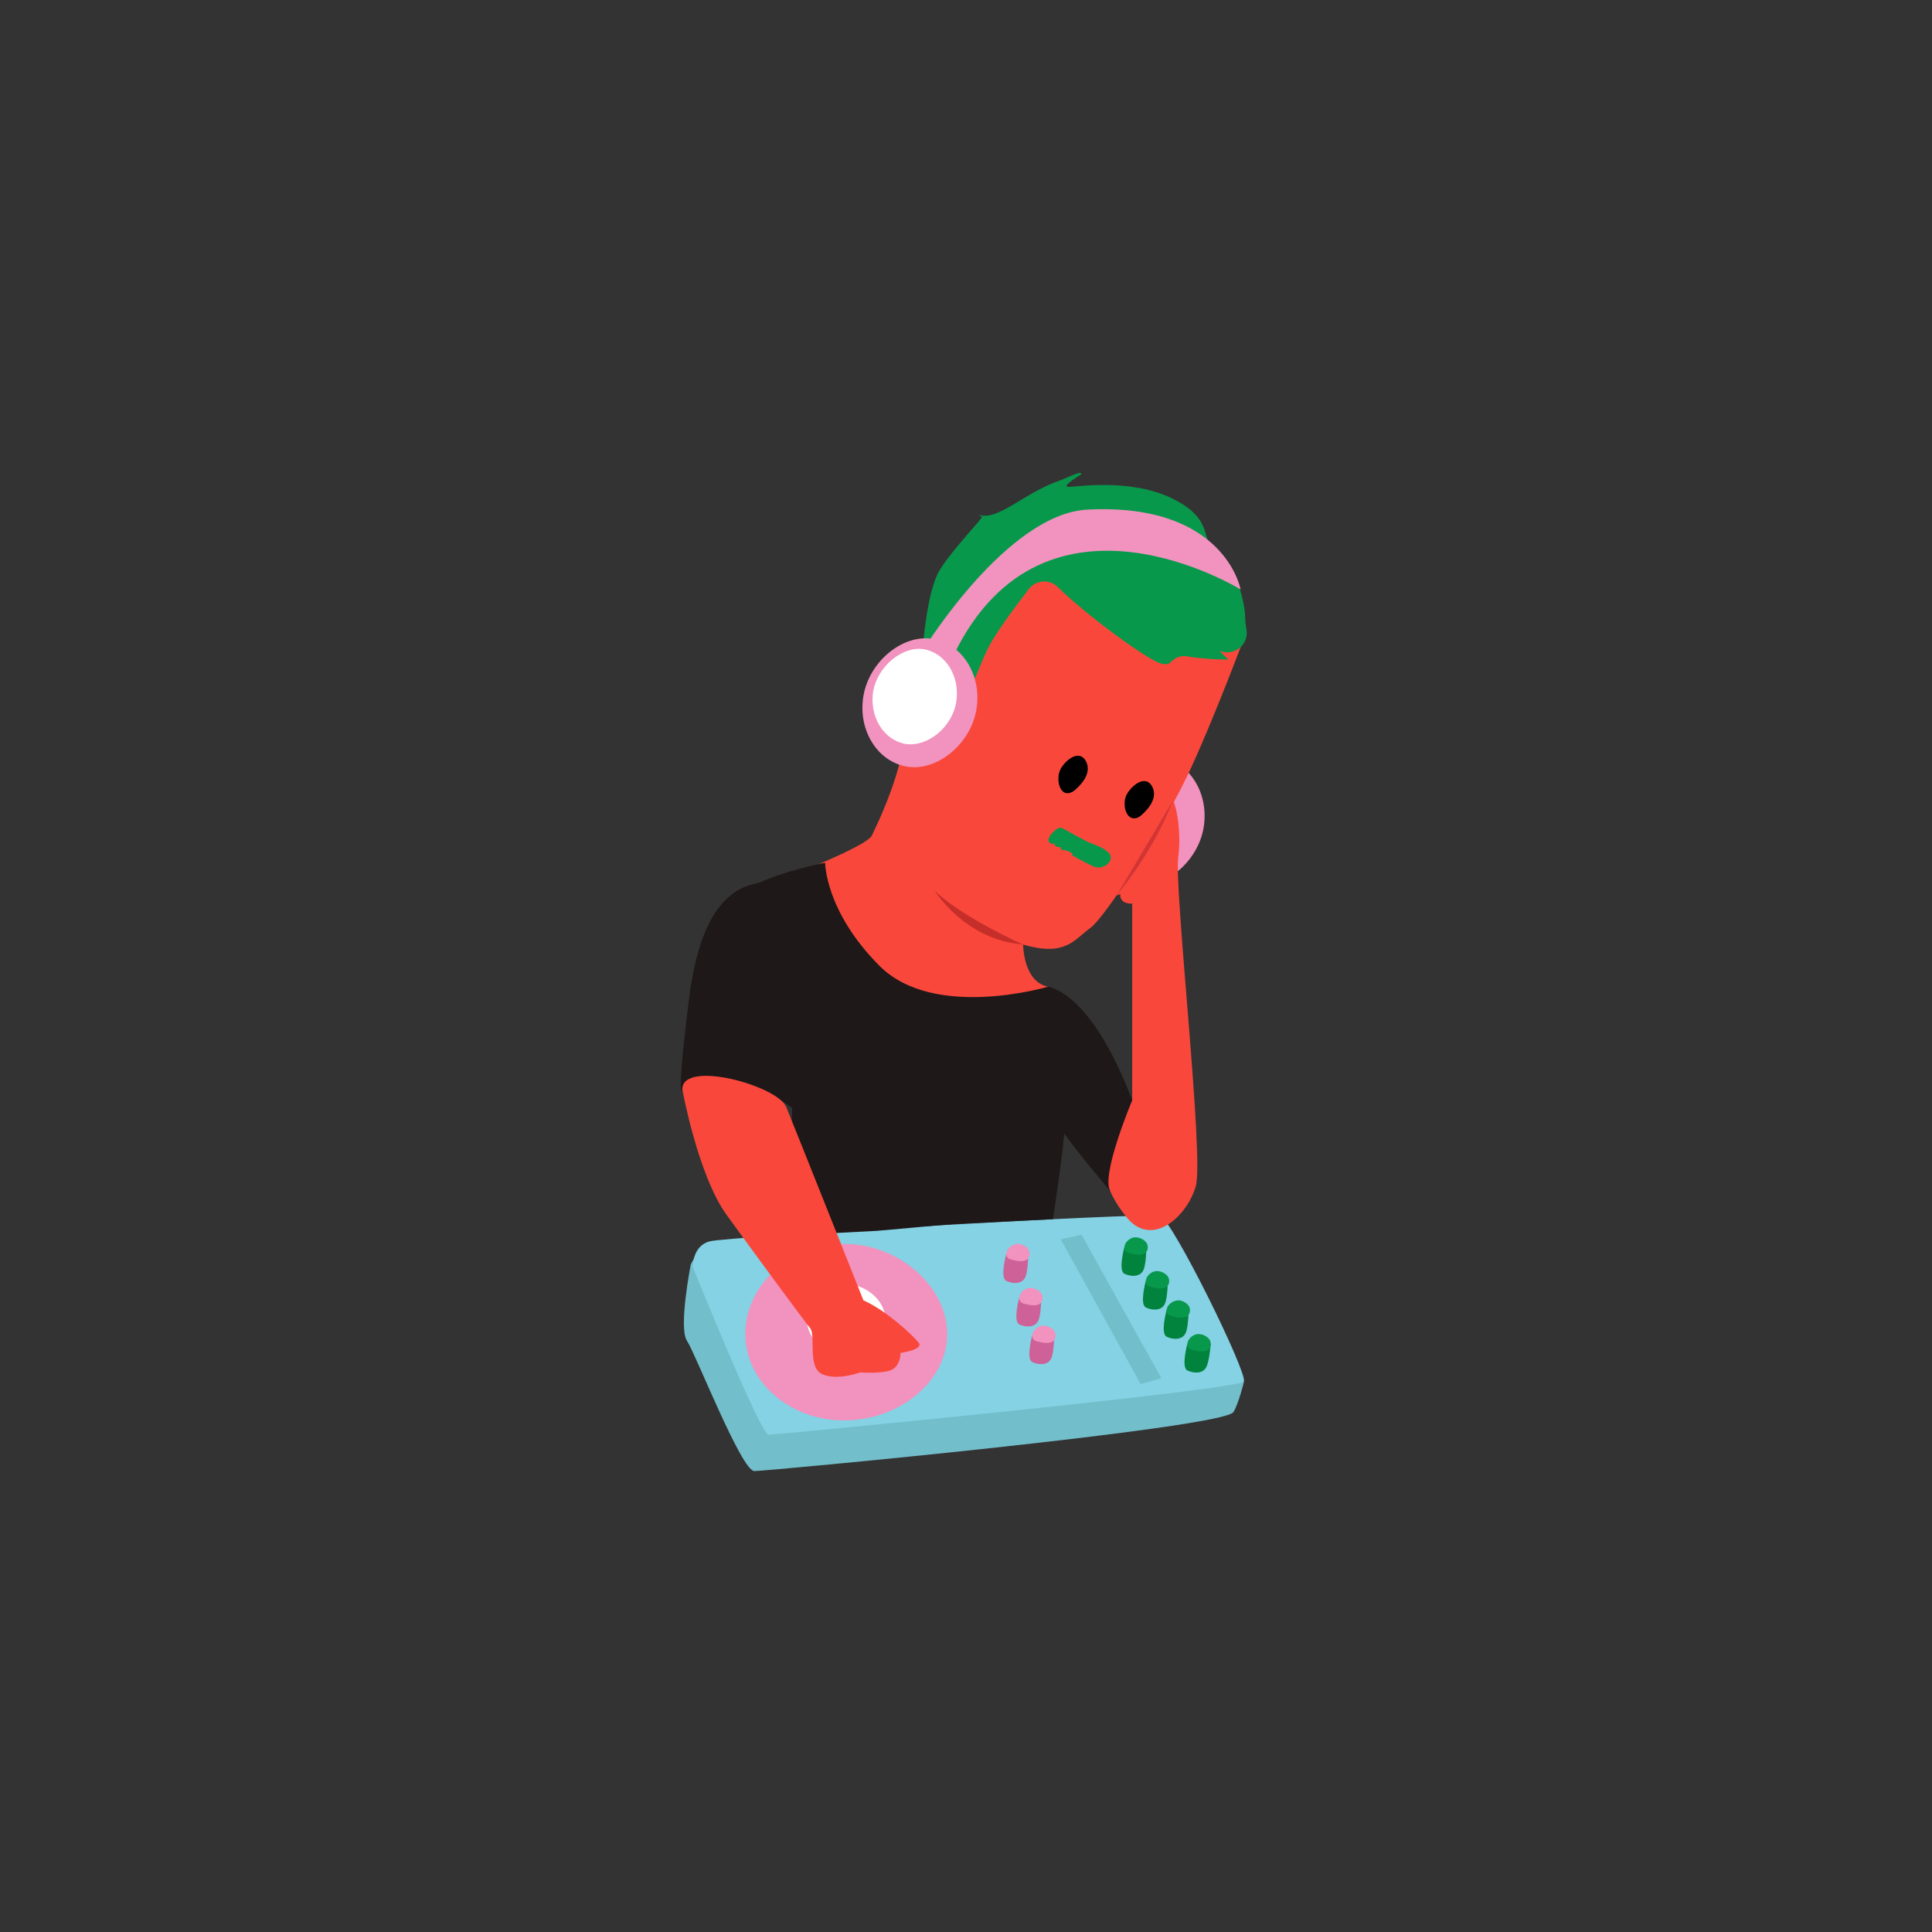 <?xml version="1.0" encoding="utf-8"?>
<!-- Generator: Adobe Illustrator 22.1.0, SVG Export Plug-In . SVG Version: 6.00 Build 0)  -->
<svg version="1.1" id="Capa_1" xmlns="http://www.w3.org/2000/svg" xmlns:xlink="http://www.w3.org/1999/xlink" x="0px" y="0px"
	 viewBox="0 0 297.6 297.6" style="enable-background:new 0 0 297.6 297.6;" xml:space="preserve">
<rect x="0" y="0" width="297.6" height="297.6" fill="#333333" stroke="none"/>
<style type="text/css">
	.st0{fill:#F193BE;}
	.st1{fill:#73BECB;}
	.st2{fill:#84D2E4;}
	.st3{fill:#02833D;}
	.st4{fill:#FFFFFF;stroke:#FFFFFF;stroke-miterlimit:10;}
	.st5{fill:#CE6197;}
	.st6{fill:#08984B;}
	.st7{fill:#F9483B;}
	.st8{fill:#1E1818;}
	.st9{fill:#FFFFFF;}
	.st10{fill:#C62E2A;}
	.st11{fill:#D33535;}
</style>
<g>
	<path class="st0" d="M-149.7,125.4c-0.9,5.3,2.2,10.2,6.8,10.9s9.7-3.5,10.6-8.8c0.9-5.3-2.2-10.2-6.8-10.9
		C-143.6,115.8-148.8,120.1-149.7,125.4z"/>
	<path class="st1" d="M-211.2,194.8c0,0-1.9,9.7-0.6,11.7c1.3,1.9,8.4,20.1,10.4,20.1s72.4-6.6,73.8-9.1c0.8-1.3,1.6-4.6,1.6-4.6
		s-12.6-25-14.2-25.1c-1.6-0.1-65.8,4.9-67.1,4.4C-209.7,191.3-211.2,194.8-211.2,194.8z"/>
	<path class="st2" d="M-210.9,195.1c0,0,10.4,25.9,11.7,25.9c1.3,0,72.5-6.9,73.2-8.2c0.6-1.3-11-24.9-12.9-25.5s-66.7,3.2-69.3,3.9
		S-210.9,195.1-210.9,195.1z"/>
	<path class="st3" d="M-144.4,192.1c0,0-1,3.6,0,4.1c1,0.5,2.4,0.5,2.9-0.5s0.5-4.1,0.5-4.1L-144.4,192.1"/>
	<path class="st3" d="M-141.2,197.3c0,0-1,3.6,0,4.1c1,0.5,2.4,0.5,2.9-0.5c0.5-0.9,0.5-4.1,0.5-4.1L-141.2,197.3"/>
	<path class="st3" d="M-137.9,201.8c0,0-1,3.6,0,4.1c1,0.5,2.4,0.5,2.9-0.5c0.5-0.9,0.5-4.1,0.5-4.1L-137.9,201.8"/>
	<path class="st3" d="M-134.7,207c0,0-1,3.6,0,4.1s2.4,0.5,2.9-0.5c0.5-0.9,0.7-3.6,0.7-3.6L-134.7,207"/>
	<polygon class="st1" points="-138.7,212.3 -151,190.2 -154.2,190.9 -141.9,213.2 	"/>
	<path class="st0" d="M-202.8,205.5c0,7.3,6.8,13.3,15.2,13.3s15.9-5.9,15.9-13.3s-7.5-13.9-15.9-13.9S-202.8,198.1-202.8,205.5z"/>
	<path class="st4" d="M-192.8,203.3c0,2.6,2.4,4.7,5.4,4.7c3,0,5.7-2.1,5.7-4.7c0-2.6-2.7-5-5.7-5
		C-190.4,198.3-192.8,200.7-192.8,203.3z"/>
	<path class="st5" d="M-160.6,199.9c0,0-1,3.6,0,4.1c1,0.5,2.4,0.5,2.9-0.5c0.5-0.9,0.5-4.1,0.5-4.1L-160.6,199.9"/>
	<path class="st5" d="M-158.7,205.7c0,0-1,3.6,0,4.1c1,0.5,2.4,0.5,2.9-0.5c0.5-0.9,0.5-4.1,0.5-4.1L-158.7,205.7"/>
	<g>
		<path class="st6" d="M-144.4,192.1c0,0.8,0.6,0.9,1.1,1c0.7,0.2,2.5,0.5,2.5-1c0-1-1.2-1.5-1.8-1.5
			C-143.2,190.5-144.3,191.1-144.4,192.1C-144.4,192.1-144.4,192.1-144.4,192.1z"/>
	</g>
	<g>
		<path class="st6" d="M-141.2,197.3c0,0.8,0.6,0.9,1.1,1c0.7,0.2,2.5,0.5,2.5-1c0-1-1.2-1.5-1.8-1.5
			C-140,195.7-141.1,196.3-141.2,197.3C-141.2,197.2-141.2,197.3-141.2,197.3z"/>
	</g>
	<g>
		<path class="st6" d="M-137.9,201.8c0,0.8,0.6,0.9,1.1,1c0.7,0.2,2.5,0.5,2.5-1c0-1-1.2-1.5-1.8-1.5
			C-136.7,200.3-137.8,200.8-137.9,201.8C-137.9,201.8-137.9,201.8-137.9,201.8z"/>
	</g>
	<g>
		<path class="st6" d="M-134.7,207c0,0.8,0.6,0.9,1.1,1c0.7,0.2,2.5,0.5,2.5-1c0-1-1.2-1.5-1.8-1.5
			C-133.5,205.4-134.6,206-134.7,207C-134.7,207-134.7,207-134.7,207z"/>
	</g>
	<path class="st7" d="M-147.3,180.3c0,0-0.4,2.8,3.4,7.4s9.2-0.4,10.5-5c1.3-4.5-3.4-46.2-2.7-50.7c0.6-4.5-0.6-10.4-1.9-9.7
		c-1.3,0.6-5.8,8.4-5.8,10.4s-3.2,6.5,0.6,6.5c0,0,0,27.9,0,30.4c0,0-4.1-2.6-6.3-2.6S-147.3,180.3-147.3,180.3z"/>
	<path class="st7" d="M-127.1,101c0,0-5.1,13.4-8.4,19.9s-11.7,20.1-14.2,22s-3.9,4.5-10.4,2.6c0,0,0,5.8,3.9,6.5
		c0,0-25.9,15.5-35.6-18.8c0,0,7.8-3.2,8.4-4.5c0.6-1.3,5.2-10.4,5.2-17.5s2.6-11,5.2-13.6c2.6-2.6,14.2-14.9,20.7-14.9
		s25.9,16.5,25.9,16.5L-127.1,101z"/>
	<path class="st6" d="M-166.5,79.6c0.8-0.4-4.6,5.1-6.5,8.3c-1.9,3.2-2.6,11.7-2.6,13c0,1.3,0.6,11,0.6,12.3c0,1.3,1.9,4.5,3.2,1.3
		c1.3-3.2,3.9-9.1,5.8-13.6c1.2-2.9,4.6-7.3,6.8-10.2c1.1-1.4,3.2-1.5,4.4-0.3c4.6,4.5,13.8,11.2,15.9,11.8c0.8,0.2,1.2,0.1,1.4-0.1
		c0.7-0.7,1.6-1.2,2.6-1c2.9,0.5,6.4,0.5,6.4,0.5l-1.3-1.3c0,0,0.1,0,0.1,0c2.1,0.8,4.4-1,4-3.3c-0.1-0.7-0.2-1.3-0.2-1.9
		c0-2.6-1.9-9.1-4.5-10.4c-2.6-1.3,0-4.5-6.5-7.8s-14.9-1.9-16.2-1.9S-151,73-151,73c0.4-0.8-2.1,0.5-3.2,0.9
		c-5.6,1.9-9.5,6.3-12.6,5.3"/>
	<path class="st8" d="M-156.2,152c0,0-17.5,5.2-25.9-3.2c-8.4-8.4-8.4-15.9-8.4-15.9s-18.5,3.3-18.1,11.4c0.3,8.4,14.2,3.2,14.2,3.2
		s-1.7,25.5-1.2,34c0.2,3.3-0.8,6.7-0.5,8.8l13.5-0.7c0.4,0,11.8-1.1,12.8-1.1l14.4-0.7c0,0,1.6-10.8,1.6-12.1
		S-147.8,154.6-156.2,152z"/>
	<path class="st8" d="M-156.2,152c0,0,6.6,0.5,13,17.5c0,0-5.2,12.3-3.2,14.2c0,0-5.8-6.9-7.1-8.9C-154.9,173-156.2,152-156.2,152z"
		/>
	<path class="st0" d="M-184.6,107.2c-0.9,5.3,2.2,10.2,6.8,10.9s9.7-3.5,10.6-8.8c0.9-5.3-2.2-10.2-6.8-10.9
		S-183.8,101.9-184.6,107.2z"/>
	<path class="st9" d="M-183.1,106.5c-0.6,3.9,1.6,7.5,5,8.1c3.4,0.5,7.2-2.6,7.8-6.5c0.6-3.9-1.6-7.5-5-8.1
		C-178.7,99.5-182.5,102.6-183.1,106.5z"/>
	<g>
		<path class="st0" d="M-160.6,199.9c0,0.8,0.6,0.9,1.1,1c0.7,0.2,2.5,0.5,2.5-1c0-1-1.2-1.5-1.8-1.5
			C-159.4,198.3-160.5,198.9-160.6,199.9C-160.6,199.8-160.6,199.9-160.6,199.9z"/>
	</g>
	<path class="st5" d="M-162.7,193.2c0,0-1,3.6,0,4.1c1,0.5,2.4,0.5,2.9-0.5c0.5-0.9,0.5-4.1,0.5-4.1L-162.7,193.2"/>
	<g>
		<path class="st0" d="M-162.6,193.1c0,0.8,0.6,0.9,1.1,1c0.7,0.2,2.5,0.5,2.5-1c0-1-1.2-1.5-1.8-1.5
			C-161.4,191.6-162.6,192.1-162.6,193.1C-162.6,193.1-162.6,193.1-162.6,193.1z"/>
	</g>
	<g>
		<path class="st0" d="M-158.7,205.7c0,0.8,0.6,0.9,1.1,1c0.7,0.2,2.5,0.5,2.5-1c0-1-1.2-1.5-1.8-1.5
			C-157.5,204.1-158.6,204.7-158.7,205.7C-158.6,205.7-158.7,205.7-158.7,205.7z"/>
	</g>
	<path class="st0" d="M-175,99.5c0,0,12.7-20.4,24.9-21c21.2-1.1,23.6,12.3,23.6,12.3s-30.1-18.6-44.1,9.9L-175,99.5z"/>
	<path class="st7" d="M-136.9,123.3l-8.7,14.6C-145.6,137.9-143.2,138.4-136.9,123.3z"/>
	<path d="M-152.8,122.1c0.3-0.1,0.6-0.3,0.9-0.6c1.1-1,2.3-2.6,1.5-4.2c-1.1-2.1-3.4,0-4,1.3C-155.1,120.2-154.4,122.7-152.8,122.1z
		"/>
	<path d="M-142.6,126c0.3-0.1,0.6-0.3,0.9-0.6c1.1-1,2.3-2.6,1.5-4.2c-1.1-2.1-3.4,0-4,1.3C-144.9,124-144.2,126.5-142.6,126z"/>
	<path class="st7" d="M-146.6,124.5c0.1,0.6,0.2,1.1,0.2,1.7c0,0.1,0,0.2,0,0.3c-0.1,0.1-0.2,0.2-0.3,0.2c-0.7,0.2-1.5,0.3-2.2,0.3
		c1.1-0.6,2-1.7,2.2-3"/>
	<path class="st6" d="M-150.2,129.6c-1.2-0.6-2.4-1.3-3.5-1.9c-0.2-0.1-0.4-0.2-0.6-0.2c-0.2,0-0.4,0.1-0.5,0.2
		c-0.3,0.2-0.5,0.4-0.7,0.6c-0.3,0.3-0.6,0.7-0.6,1.2c0.1,0.4,0.7,0.7,1,0.3c-0.2,0.2,0,0.5,0.2,0.6c0.2,0.1,0.5,0.1,0.7,0.1
		c0,0.1,0,0.2,0,0.4c0.6,0,1.3,0.2,1.8,0.6c-0.1,0.1,0,0.4,0.2,0.4c0.2,0.1,0.4,0.1,0.5,0.3c0.7,0.3,1.3,0.7,2,1
		c0.3,0.2,0.6,0.3,0.9,0.4c0.7,0.1,1.4-0.1,1.9-0.6C-145.2,131.1-149.3,130.1-150.2,129.6z"/>
	<path class="st7" d="M-160,145.8c0,0-14.8-12.3-11.5-9.8C-171.6,136-167.6,144-160,145.8z"/>
	<path class="st10" d="M-160.1,145.5c0,0-9.6-4.3-13.6-8.3C-173.6,137.3-168.9,144.8-160.1,145.5z"/>
	<path class="st11" d="M-136.9,123.3l-8.7,14.6C-145.6,137.9-140.2,131.6-136.9,123.3z"/>
	<path class="st8" d="M-209.3,168.4c0,0,4.6-2,9.2-1.4c4.5,0.7,8.4,3.1,8.4,3.1s1.1-34.2-4.7-34.5c-5.8-0.3-13.6,0.8-13.7,19.7
		S-209.3,168.4-209.3,168.4z"/>
	<path class="st7" d="M-209.6,169c0,0,3.9,12.8,9,18.3c5.1,5.5,13.9,14.9,14.9,15.8s0.2,6.1,2.7,6.9s5.7-1,5.7-1s4.1-0.2,5.1-1.2
		c1-1.1,0.7-2.5,0.7-2.5s3.7-1,2.6-1.9c-1.1-1-5.5-4.3-9.2-5.4c0,0-13.6-24.9-15.4-28.1S-210.1,164.4-209.6,169z"/>
</g>
<g>
	<path class="st0" d="M168,125.4c-0.9,5.3,2.2,10.2,6.8,10.9c4.6,0.7,9.7-3.5,10.6-8.8c0.9-5.3-2.2-10.2-6.8-10.9
		C174,115.8,168.8,120.1,168,125.4z"/>
	<path class="st1" d="M106.4,194.8c0,0-1.9,9.7-0.6,11.7c1.3,1.9,8.4,20.1,10.4,20.1c1.9,0,72.4-6.6,73.8-9.1
		c0.8-1.3,1.6-4.6,1.6-4.6s-12.6-25-14.2-25.1c-1.6-0.1-65.8,4.9-67.1,4.4C107.9,191.3,106.4,194.8,106.4,194.8z"/>
	<path class="st2" d="M106.7,195.1c0,0,10.4,25.9,11.7,25.9c1.3,0,72.5-6.9,73.2-8.2c0.6-1.3-11-24.9-12.9-25.5s-66.7,3.2-69.3,3.9
		C106.7,191.8,106.7,195.1,106.7,195.1z"/>
	<path class="st3" d="M173.2,192.1c0,0-1,3.6,0,4.1c1,0.5,2.4,0.5,2.9-0.5c0.5-0.9,0.5-4.1,0.5-4.1L173.2,192.1"/>
	<path class="st3" d="M176.5,197.3c0,0-1,3.6,0,4.1c1,0.5,2.4,0.5,2.9-0.5c0.5-0.9,0.5-4.1,0.5-4.1L176.5,197.3"/>
	<path class="st3" d="M179.7,201.8c0,0-1,3.6,0,4.1c1,0.5,2.4,0.5,2.9-0.5c0.5-0.9,0.5-4.1,0.5-4.1L179.7,201.8"/>
	<path class="st3" d="M182.9,207c0,0-1,3.6,0,4.1c1,0.5,2.4,0.5,2.9-0.5c0.5-0.9,0.7-3.6,0.7-3.6L182.9,207"/>
	<polygon class="st1" points="178.9,212.3 166.6,190.2 163.4,190.9 175.7,213.2 	"/>
	<path class="st0" d="M114.8,205.5c0,7.3,6.8,13.3,15.2,13.3c8.4,0,15.9-5.9,15.9-13.3s-7.5-13.9-15.9-13.9
		C121.6,191.5,114.8,198.1,114.8,205.5z"/>
	<path class="st4" d="M124.8,203.3c0,2.6,2.4,4.7,5.4,4.7s5.7-2.1,5.7-4.7c0-2.6-2.7-5-5.7-5S124.8,200.7,124.8,203.3z"/>
	<path class="st5" d="M157,199.9c0,0-1,3.6,0,4.1c1,0.5,2.4,0.5,2.9-0.5c0.5-0.9,0.5-4.1,0.5-4.1L157,199.9"/>
	<path class="st5" d="M159,205.7c0,0-1,3.6,0,4.1c1,0.5,2.4,0.5,2.9-0.5c0.5-0.9,0.5-4.1,0.5-4.1L159,205.7"/>
	<g>
		<path class="st6" d="M173.2,192.1c0,0.8,0.6,0.9,1.1,1c0.7,0.2,2.5,0.5,2.5-1c0-1-1.2-1.5-1.8-1.5
			C174.4,190.5,173.3,191.1,173.2,192.1C173.2,192.1,173.2,192.1,173.2,192.1z"/>
	</g>
	<g>
		<path class="st6" d="M176.5,197.3c0,0.8,0.6,0.9,1.1,1c0.7,0.2,2.5,0.5,2.5-1c0-1-1.2-1.5-1.8-1.5
			C177.7,195.7,176.6,196.3,176.5,197.3C176.5,197.2,176.5,197.3,176.5,197.3z"/>
	</g>
	<g>
		<path class="st6" d="M179.7,201.8c0,0.8,0.6,0.9,1.1,1c0.7,0.2,2.5,0.5,2.5-1c0-1-1.2-1.5-1.8-1.5
			C180.9,200.3,179.8,200.8,179.7,201.8C179.7,201.8,179.7,201.8,179.7,201.8z"/>
	</g>
	<g>
		<path class="st6" d="M182.9,207c0,0.8,0.6,0.9,1.1,1c0.7,0.2,2.5,0.5,2.5-1c0-1-1.2-1.5-1.8-1.5C184.1,205.4,183,206,182.9,207
			C183,207,183,207,182.9,207z"/>
	</g>
	<path class="st7" d="M170.3,180.3c0,0-0.4,2.8,3.4,7.4c3.9,4.5,9.2-0.4,10.5-5c1.3-4.5-3.4-46.2-2.7-50.7c0.6-4.5-0.6-10.4-1.9-9.7
		c-1.3,0.6-5.8,8.4-5.8,10.4s-3.2,6.5,0.6,6.5c0,0,0,27.9,0,30.4c0,0-4.1-2.6-6.3-2.6S170.3,180.3,170.3,180.3z"/>
	<path class="st7" d="M190.6,101c0,0-5.1,13.4-8.4,19.9c-3.2,6.5-11.7,20.1-14.2,22c-2.6,1.9-3.9,4.5-10.4,2.6c0,0,0,5.8,3.9,6.5
		c0,0-25.9,15.5-35.6-18.8c0,0,7.8-3.2,8.4-4.5c0.6-1.3,5.2-10.4,5.2-17.5s2.6-11,5.2-13.6c2.6-2.6,14.2-14.9,20.7-14.9
		c6.5,0,25.9,16.5,25.9,16.5L190.6,101z"/>
	<path class="st6" d="M151.2,79.6c0.8-0.4-4.6,5.1-6.5,8.3c-1.9,3.2-2.6,11.7-2.6,13c0,1.3,0.6,11,0.6,12.3c0,1.3,1.9,4.5,3.2,1.3
		c1.3-3.2,3.9-9.1,5.8-13.6c1.2-2.9,4.6-7.3,6.8-10.2c1.1-1.4,3.2-1.5,4.4-0.3c4.6,4.5,13.8,11.2,15.9,11.8c0.8,0.2,1.2,0.1,1.4-0.1
		c0.7-0.7,1.6-1.2,2.6-1c2.9,0.5,6.4,0.5,6.4,0.5l-1.3-1.3c0,0,0.1,0,0.1,0c2.1,0.8,4.4-1,4-3.3c-0.1-0.7-0.2-1.3-0.2-1.9
		c0-2.6-1.9-9.1-4.5-10.4c-2.6-1.3,0-4.5-6.5-7.8s-14.9-1.9-16.2-1.9s1.9-1.9,1.9-1.9c0.4-0.8-2.1,0.5-3.2,0.9
		c-5.6,1.9-9.5,6.3-12.6,5.3"/>
	<path class="st8" d="M161.4,152c0,0-17.5,5.2-25.9-3.2c-8.4-8.4-8.4-15.9-8.4-15.9s-18.5,3.3-18.1,11.4c0.3,8.4,14.2,3.2,14.2,3.2
		s-1.7,25.5-1.2,34c0.2,3.3-0.8,6.7-0.5,8.8l13.5-0.7c0.4,0,11.8-1.1,12.8-1.1l14.4-0.7c0,0,1.6-10.8,1.6-12.1
		S169.9,154.6,161.4,152z"/>
	<path class="st8" d="M161.4,152c0,0,6.6,0.5,13,17.5c0,0-5.2,12.3-3.2,14.2c0,0-5.8-6.9-7.1-8.9C162.8,173,161.4,152,161.4,152z"/>
	<path class="st0" d="M133,107.2c-0.9,5.3,2.2,10.2,6.8,10.9c4.6,0.7,9.7-3.5,10.6-8.8c0.9-5.3-2.2-10.2-6.8-10.9
		C139,97.7,133.9,101.9,133,107.2z"/>
	<path class="st9" d="M134.5,106.5c-0.6,3.9,1.6,7.5,5,8.1c3.4,0.5,7.2-2.6,7.8-6.5s-1.6-7.5-5-8.1
		C139,99.5,135.2,102.6,134.5,106.5z"/>
	<g>
		<path class="st0" d="M157,199.9c0,0.8,0.6,0.9,1.1,1c0.7,0.2,2.5,0.5,2.5-1c0-1-1.2-1.5-1.8-1.5
			C158.2,198.3,157.1,198.9,157,199.9C157,199.8,157,199.9,157,199.9z"/>
	</g>
	<path class="st5" d="M155,193.2c0,0-1,3.6,0,4.1c1,0.5,2.4,0.5,2.9-0.5c0.5-0.9,0.5-4.1,0.5-4.1L155,193.2"/>
	<g>
		<path class="st0" d="M155,193.1c0,0.8,0.6,0.9,1.1,1c0.7,0.2,2.5,0.5,2.5-1c0-1-1.2-1.5-1.8-1.5
			C156.2,191.6,155.1,192.1,155,193.1C155,193.1,155,193.1,155,193.1z"/>
	</g>
	<g>
		<path class="st0" d="M159,205.7c0,0.8,0.6,0.9,1.1,1c0.7,0.2,2.5,0.5,2.5-1c0-1-1.2-1.5-1.8-1.5
			C160.2,204.1,159.1,204.7,159,205.7C159,205.7,159,205.7,159,205.7z"/>
	</g>
	<path class="st0" d="M142.6,99.5c0,0,12.7-20.4,24.9-21c21.2-1.1,23.6,12.3,23.6,12.3s-30.1-18.6-44.1,9.9L142.6,99.5z"/>
	<path class="st7" d="M180.7,123.3l-8.7,14.6C172,137.9,174.5,138.4,180.7,123.3z"/>
	<path d="M164.9,122.1c0.3-0.1,0.6-0.3,0.9-0.6c1.1-1,2.3-2.6,1.5-4.2c-1.1-2.1-3.4,0-4,1.3C162.6,120.2,163.3,122.7,164.9,122.1z"
		/>
	<path d="M175.1,126c0.3-0.1,0.6-0.3,0.9-0.6c1.1-1,2.3-2.6,1.5-4.2c-1.1-2.1-3.4,0-4,1.3C172.8,124,173.5,126.5,175.1,126z"/>
	<path class="st7" d="M171,124.5c0.1,0.6,0.2,1.1,0.2,1.7c0,0.1,0,0.2,0,0.3c-0.1,0.1-0.2,0.2-0.3,0.2c-0.7,0.2-1.5,0.3-2.2,0.3
		c1.1-0.6,2-1.7,2.2-3"/>
	<path class="st6" d="M167.4,129.6c-1.2-0.6-2.4-1.3-3.5-1.9c-0.2-0.1-0.4-0.2-0.6-0.2c-0.2,0-0.4,0.1-0.5,0.2
		c-0.3,0.2-0.5,0.4-0.7,0.6c-0.3,0.3-0.6,0.7-0.6,1.2c0.1,0.4,0.7,0.7,1,0.3c-0.2,0.2,0,0.5,0.2,0.6s0.5,0.1,0.7,0.1
		c0,0.1,0,0.2,0,0.4c0.6,0,1.3,0.2,1.8,0.6c-0.1,0.1,0,0.4,0.2,0.4c0.2,0.1,0.4,0.1,0.5,0.3c0.7,0.3,1.3,0.7,2,1
		c0.3,0.2,0.6,0.3,0.9,0.4c0.7,0.1,1.4-0.1,1.9-0.6C172.4,131.1,168.3,130.1,167.4,129.6z"/>
	<path class="st7" d="M157.6,145.8c0,0-14.8-12.3-11.5-9.8C146.1,136,150.1,144,157.6,145.8z"/>
	<path class="st10" d="M157.6,145.5c0,0-9.6-4.3-13.6-8.3C144,137.3,148.7,144.8,157.6,145.5z"/>
	<path class="st11" d="M180.7,123.3l-8.7,14.6C172,137.9,177.5,131.6,180.7,123.3z"/>
	<path class="st8" d="M105.4,167.3c0,0,4.8-1.4,9.3-0.3c4.4,1.2,7.9,4.1,7.9,4.1s5.2-33.9-0.6-34.9s-13.6-0.8-15.9,17.9
		S105.4,167.3,105.4,167.3z"/>
	<path class="st7" d="M105.1,167.8c0,0,2.4,13.2,6.8,19.3c4.4,6.1,12,16.4,12.9,17.5c0.9,1.1-0.5,6.1,1.9,7.1c2.4,1,5.8-0.3,5.8-0.3
		s4.1,0.3,5.2-0.6c1.1-0.9,1-2.4,1-2.4s3.7-0.5,2.8-1.6c-0.9-1.1-4.9-4.9-8.5-6.5c0,0-10.5-26.4-11.9-29.8
		C119.7,167.2,105.1,163.2,105.1,167.8z"/>
</g>
</svg>
